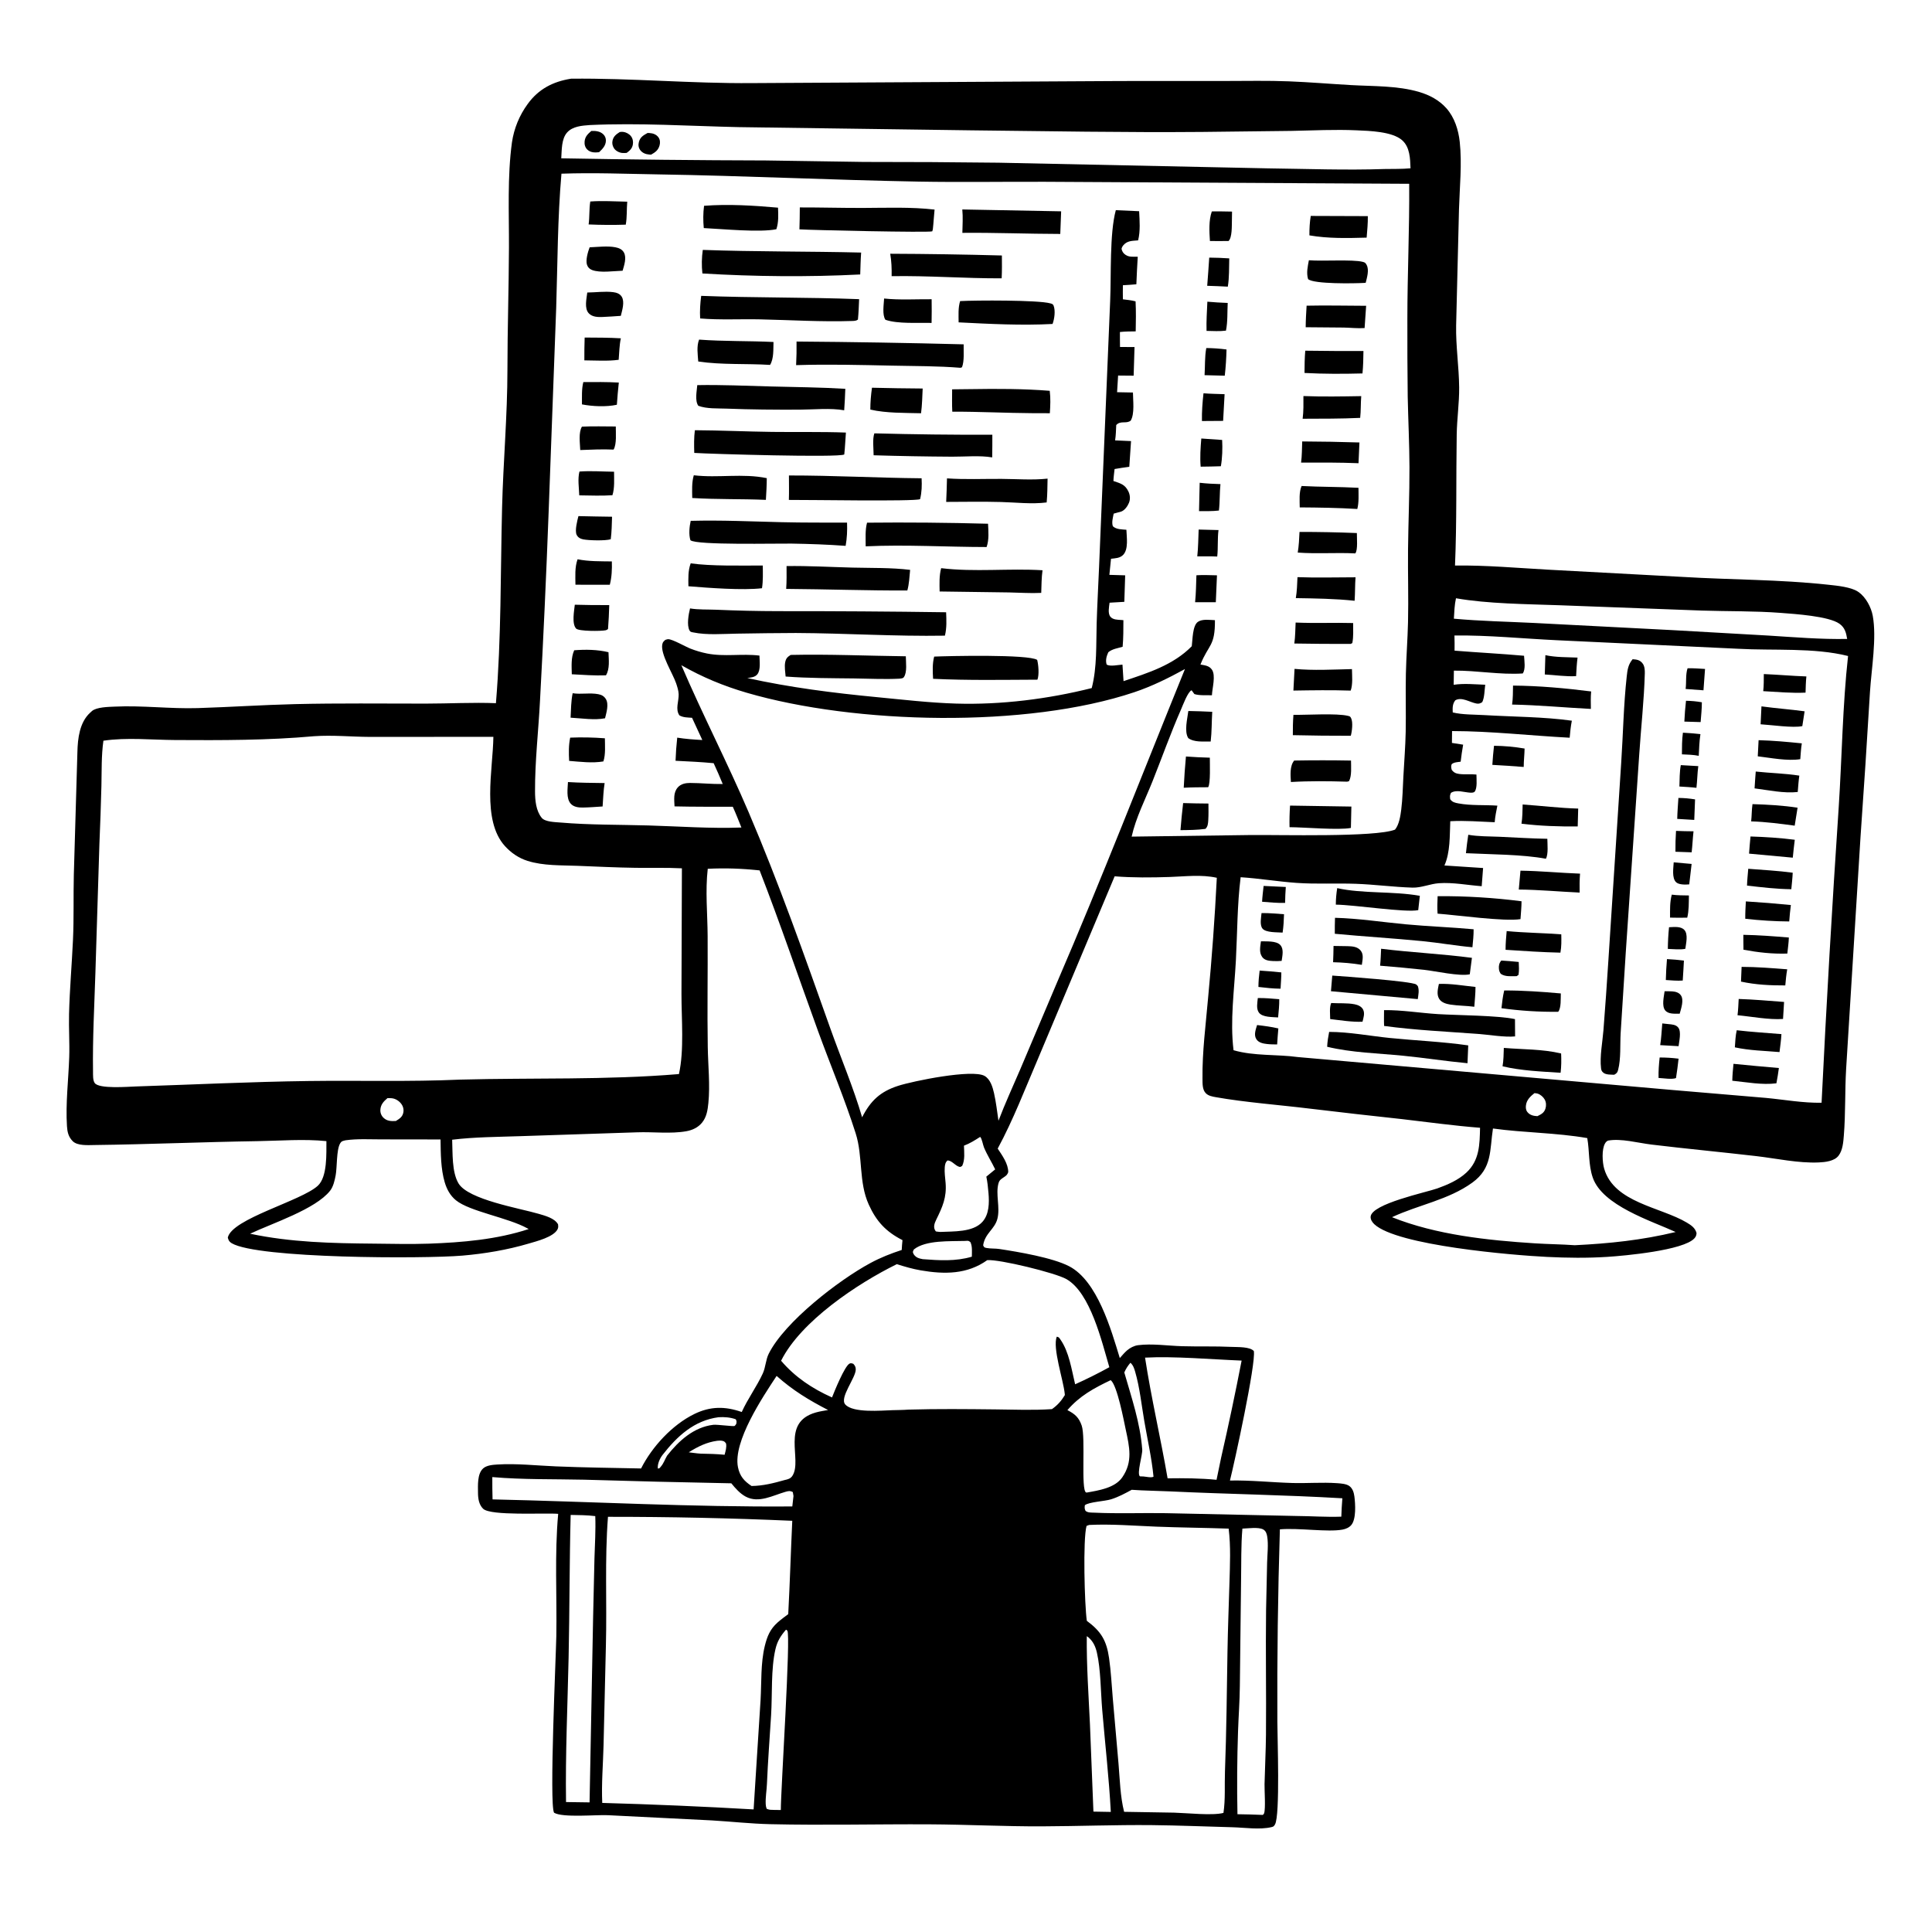 <?xml version="1.0" encoding="utf-8" ?>
<svg xmlns="http://www.w3.org/2000/svg" xmlns:xlink="http://www.w3.org/1999/xlink" width="1024" height="1024">
	<path d="M262.849 372.705C265.72 338.31 265.25 303.587 266.111 269.101C266.721 244.694 268.939 220.345 268.951 195.926C268.962 174.347 269.675 152.79 269.758 131.226C269.829 112.956 268.868 93.574 271.343 75.475Q271.544 74.101 271.828 72.742Q272.112 71.382 272.478 70.043Q272.845 68.703 273.292 67.389Q273.739 66.074 274.266 64.789Q274.792 63.504 275.396 62.254Q276 61.003 276.678 59.792Q277.357 58.58 278.109 57.413Q278.86 56.245 279.681 55.125C285.42 47.183 293.136 43.213 302.68 41.711C334.695 41.367 366.667 44.32 398.703 44.048L594.198 42.941L649.753 42.922C660.869 42.916 672.018 42.672 683.126 43.11C694.096 43.542 705.035 44.469 715.993 45.094C727.936 45.776 740.674 45.35 752.231 48.755C757.665 50.356 762.804 53.081 766.604 57.363C770.934 62.243 773.017 68.863 773.699 75.264C774.94 86.917 773.644 99.163 773.296 110.867L771.781 172.491C771.574 183.569 773.283 194.312 773.383 205.299C773.459 213.616 772.219 221.98 772.086 230.31C771.716 253.42 772.161 276.658 771.182 299.742C787.642 299.535 804.202 301.04 820.635 301.944L891.627 305.764C917.32 307.324 943.28 307.111 968.864 309.906C973.604 310.424 981.276 311.057 985.222 313.905C988.97 316.609 991.765 321.889 992.592 326.354C994.766 338.092 991.891 354.649 991.124 366.736Q988.824 405.227 986.105 443.691L978.489 566.483C977.792 578.252 978.225 590.064 977.274 601.82C976.989 605.348 976.693 609.59 974.494 612.506C972.263 615.464 967.428 615.965 963.982 616.117C953.149 616.594 941.516 614 930.754 612.75C912.264 610.605 893.721 608.868 875.243 606.635C868.155 605.778 859.228 603.275 852.279 604.537C851.476 604.975 851.158 605.258 850.686 606.075C848.867 609.221 849.281 616.104 850.251 619.439C855.503 637.498 880.199 639.723 894.027 647.991C896.391 649.404 898.489 650.801 899.21 653.572C899.112 654.733 898.888 655.436 898.09 656.323C892.324 662.739 861.114 665.578 851.963 666.165C841.251 666.851 830.628 666.715 819.909 666.188C801.747 665.294 740.49 660.179 728.409 648.856C727.341 647.854 726.348 646.396 726.467 644.86C726.996 638.004 755.998 631.977 761.796 629.895C767.201 627.955 772.907 625.489 777.169 621.542C784.215 615.017 784.248 606.605 784.459 597.745C770.664 596.668 756.946 594.771 743.204 593.168Q718.614 590.523 694.058 587.577C678.177 585.631 659.931 584.281 644.455 581.535C642.566 581.2 640.442 580.84 639.055 579.386C637.199 577.44 637.377 574.192 637.345 571.634C637.169 557.558 639.078 543.129 640.297 529.099Q643.336 497.223 644.937 465.242C636.718 463.421 628.315 464.537 619.996 464.816C610.327 465.141 600.437 465.235 590.788 464.465L550.17 561.12C543.352 577.008 537.029 593.591 528.8 608.783C531.177 612.387 534.434 616.839 534.379 621.276C533.878 622.621 533.444 623.016 532.314 623.786C531.985 624.01 531.652 624.227 531.327 624.456C530.257 625.212 529.629 625.737 529.248 627.063C527.553 632.957 530.238 639.942 528.62 646.052C527.148 651.609 522.123 653.552 521.088 660.02C521.575 661.142 521.704 661.225 522.96 661.462C525.072 661.859 527.509 661.662 529.707 661.997C539.822 663.537 557.814 666.569 566.63 671.124C581.625 678.874 588.892 704.661 593.518 719.808C594.738 718.433 595.957 716.966 597.341 715.755C598.913 714.377 601.123 713.242 603.215 712.975C610.666 712.028 618.97 713.297 626.502 713.516C635.299 713.773 644.08 713.465 652.881 713.885C656.03 714.036 662.412 713.714 664.558 716.079C665.758 722.707 654.133 775.917 651.896 784.709C662.843 784.485 673.999 785.705 684.962 786.019C692.816 786.243 700.804 785.562 708.621 786.109C710.601 786.247 713.579 786.431 715.218 787.648C716.978 788.954 717.598 791.145 717.865 793.225C718.355 797.043 718.892 805.142 716.208 808.305C715.041 809.68 713.249 810.408 711.515 810.728C703.684 812.174 688.356 809.724 678.366 810.584Q676.782 861.56 677.025 912.559C677.018 920.305 678.562 962.334 675.769 966.992C675.197 967.945 675.027 968.14 673.965 968.399C667.763 969.91 659.649 968.646 653.262 968.482C638.994 968.116 624.675 967.485 610.411 967.347C591.036 967.159 571.676 967.929 552.308 968.004C532.432 968.082 512.539 967.035 492.649 966.933C464.535 966.789 436.429 967.503 408.311 966.855C397.951 966.617 387.597 965.463 377.252 964.852L322.247 962.089C315.999 961.786 298.239 963.531 293.665 960.781C291.047 956.448 294.696 877.24 294.864 867.043C295.218 845.558 293.906 823.779 295.848 802.369C288.712 801.748 260.031 803.58 256.052 799.658C253.829 797.466 253.363 794.226 253.351 791.25C253.336 787.358 252.889 781.23 256.035 778.329C257.889 776.618 261.17 776.375 263.555 776.224C273.773 775.578 284.462 776.795 294.693 777.214C309.728 777.831 324.742 778.012 339.783 778.32C345.625 766.771 356.302 755.184 368.013 749.451C376.491 745.3 384.337 745.311 393.142 748.394C396.334 741.343 401.061 734.983 404.3 727.95C405.819 724.653 405.819 720.756 407.438 717.517C415.907 700.576 444.554 678.47 461.381 669.414C466.743 666.528 472.151 664.393 477.936 662.511C477.997 660.766 478.171 659.036 478.336 657.297C469.554 652.813 464.525 647.412 460.459 638.45C455.034 626.494 457.441 613.005 453.531 600.709C447.695 582.358 440.107 564.443 433.522 546.337C423.211 517.981 413.548 489.457 402.612 461.324C393.276 460.343 384.489 460.002 375.122 460.481C373.772 472.194 374.988 484.26 375.062 496.037C375.187 515.718 374.804 535.413 375.131 555.091C375.293 564.85 376.416 574.935 375.449 584.646C375.081 588.347 374.523 592.082 372.084 595.042C369.956 597.626 367.018 598.991 363.775 599.575C355.503 601.064 346.069 599.825 337.63 600.152L275.755 602.192C263.794 602.602 251.531 602.619 239.655 604.08C239.967 610.987 239.405 621.129 243.008 627.195C248.159 635.867 275.484 640.396 285.517 643.357C288.87 644.347 294.007 645.668 295.769 648.912C295.878 649.826 295.983 650.543 295.576 651.416C293.608 655.628 284.314 657.907 280.197 659.126C268.87 662.479 256.788 664.505 245.026 665.508C224.613 667.248 136.538 667.118 122.8 658.929C121.48 658.142 121.119 657.402 120.74 655.956C122.884 645.92 159.694 636.546 168.452 628.465C173.588 623.726 172.95 611.329 173.001 604.819C160.97 603.592 148.476 604.648 136.396 604.832C107.603 605.27 78.803 606.536 50.019 606.887C46.615 606.929 41.011 607.381 38.497 604.806C36.259 602.513 35.697 599.997 35.495 596.903C34.718 584.971 36.279 572.393 36.687 560.427C36.949 552.747 36.4 545.077 36.598 537.395C36.935 524.305 38.074 511.266 38.679 498.192C39.212 486.677 38.849 475.121 39.13 463.597L41.029 398.502C41.199 391.391 42.184 382.9 47.711 377.81C47.889 377.645 48.076 377.49 48.255 377.325C48.408 377.184 48.551 377.03 48.708 376.892C51.164 374.737 57.541 374.678 60.753 374.524C75.397 373.821 90.151 375.761 104.847 375.305C122.031 374.773 139.188 373.612 156.379 373.198C179.448 372.643 202.561 372.933 225.637 372.93C237.796 372.929 250.865 372.209 262.849 372.705ZM312.557 66.282C308.447 66.591 303.567 66.923 300.614 70.186C297.515 73.611 297.789 79.543 297.479 83.911Q351.725 84.911 405.979 85.046L457.824 85.829Q493.541 85.802 529.255 86.235L672.074 89.236C692.597 89.491 713.371 90.286 733.875 89.58C738.432 89.513 743.067 89.618 747.605 89.201C747.407 84.078 747.307 77.971 743.145 74.308C737.856 69.653 725.754 69.375 719.04 69.069C707.553 68.545 695.957 69.161 684.462 69.378L637.246 69.927C596.421 70.281 555.503 69.512 514.675 69.079L391.63 67.381C365.339 66.811 338.856 65.049 312.557 66.282ZM297.583 92.059C295.511 115.664 295.534 139.57 294.793 163.251L290.775 271.752Q288.908 321.592 286.212 371.394C285.393 387.375 283.508 403.49 283.574 419.484C283.593 424.163 284.061 429.706 287.124 433.472C288.903 435.66 294.334 435.725 297.015 435.955C312.545 437.284 328.182 437.056 343.75 437.51C360.229 437.99 376.457 439.224 392.958 438.602C391.472 434.918 390.046 431.194 388.387 427.584C378.105 427.586 367.793 427.641 357.513 427.401C357.391 423.897 356.742 420.126 359.277 417.297C360.917 415.467 363.372 414.979 365.736 414.984C371.524 414.995 377.241 415.653 383.063 415.545Q380.786 409.97 378.253 404.506C371.537 403.855 364.793 403.572 358.056 403.226Q358.262 397.079 358.943 390.966C363.316 391.663 367.823 391.995 372.245 392.222L366.8 380.445C364.5 380.268 362.117 380.348 360.089 379.148C357.817 375.842 359.843 371.676 359.705 367.914C359.636 366.041 358.949 363.903 358.345 362.121C356.615 357.012 349.897 346.537 351.053 341.42C351.324 340.219 351.77 339.944 352.641 339.139C353.156 339.02 353.658 338.776 354.187 338.782C356.506 338.808 363.338 342.778 365.997 343.804Q370.246 345.461 374.717 346.366C384.005 348.203 393.268 346.333 402.523 347.474C402.563 350.301 403.283 355.061 401.412 357.387C400.123 358.989 397.975 359.106 396.088 359.377C418.686 364.373 441.499 367.272 464.515 369.477C478.531 370.819 492.673 372.496 506.75 372.917C530.603 373.63 555.523 370.494 578.643 364.696C581.507 353.616 580.916 341.724 581.256 330.352C581.549 320.531 582.105 310.71 582.515 300.893L588.411 159.492C589.013 145.873 588.056 123.76 591.404 111.396L603.763 111.948C604.033 117.089 604.464 122.35 603.233 127.401C600.052 127.687 597.341 127.494 595.195 130.227C594.791 130.742 594.602 131.237 594.436 131.861C594.747 133.326 595.361 134.294 596.649 135.128C597.932 135.958 599.012 136.046 600.491 136.062C601.338 136.071 602.183 136.086 603.03 136.083Q602.58 143.376 602.296 150.678C599.916 150.875 597.541 151.071 595.154 151.182C595.145 153.664 595.078 156.158 595.155 158.638C597.396 158.932 599.696 159.125 601.879 159.724C602.14 165.041 602.052 170.321 601.945 175.639C599.154 175.682 596.359 175.664 593.583 175.971C593.595 178.613 593.565 181.264 593.629 183.905L601.323 183.946Q601.136 191.533 600.855 199.117L592.619 199.046L592.078 207.878L600.485 208.04C600.508 212.264 601.464 219.268 599.3 222.949C596.87 224.804 593.98 222.741 591.627 225.272C591.483 227.973 591.463 230.74 591.026 233.411L599.476 233.791L598.551 247.412C595.954 247.788 593.326 248.095 590.75 248.596C590.521 250.701 590.215 252.827 590.137 254.944C593.826 256.206 596.31 256.73 598.105 260.54C598.978 262.393 599.16 264.555 598.389 266.475C597.668 268.273 596.118 270.489 594.217 271.159C593.665 271.354 593.094 271.461 592.53 271.607C591.774 271.803 591.025 272.033 590.272 272.242C589.869 274.418 589.124 276.778 589.83 278.929C591.732 280.678 594.527 280.556 597.014 280.786C597.14 284.713 598.233 291.147 595.241 294.15C593.541 295.857 591.115 295.892 588.86 296.151L587.992 304.685L596.364 304.936L595.916 318.984L588.091 319.441C587.856 321.573 587.049 325.04 588.512 326.847C589.871 328.525 592.3 328.462 594.237 328.6C594.633 328.629 595.029 328.669 595.425 328.703C595.416 333.417 595.438 338.106 595.018 342.806C592.446 343.564 589.504 343.946 587.426 345.704C586.478 347.778 585.847 349.927 586.535 352.185C588.172 353.427 592.761 352.376 594.933 352.266L595.497 361.018C608.492 356.657 621.803 352.538 631.66 342.515C632.118 339.173 632.016 331.603 634.907 329.597C637.262 327.963 641.216 328.607 643.941 328.706C644.054 342.67 640.605 341.369 636.261 352.214C638.591 352.665 640.781 352.772 642.285 354.843C644.541 357.949 642.475 364.791 642.349 368.505C639.475 368.393 635.718 368.746 633.048 367.871L631.569 365.856C629.554 366.64 626.94 373.817 625.939 376.097C620.454 388.586 615.884 401.505 610.83 414.174C607.038 423.679 602.014 433.405 599.799 443.425L663.001 442.58C678.162 442.415 728.969 443.842 739.375 439.727C741.555 437.158 742.277 432.403 742.688 429.1C743.413 423.272 743.511 417.301 743.826 411.437C744.247 403.609 744.891 395.763 745.046 387.926C745.25 377.649 744.923 367.361 745.147 357.084C745.345 347.957 746.068 338.848 746.28 329.723C746.577 316.938 746.16 304.097 746.286 291.299C746.43 276.744 747.098 262.16 747.047 247.613C747.003 235.163 746.376 222.709 746.119 210.261Q745.874 189.614 745.935 168.966C745.938 145.095 747.092 121.29 746.904 97.418L554.217 96.351C531.74 96.269 509.296 96.66 486.815 96.251C440.776 95.415 394.76 93.162 348.704 92.425C331.772 92.154 314.498 91.451 297.583 92.059ZM771.696 317.089C770.911 320.638 770.806 324.298 770.579 327.916C784.702 329.21 798.954 329.476 813.116 330.183L886.445 333.978L937.333 336.869C951.153 337.735 965.192 338.927 979.037 338.647C978.47 335.296 977.829 332.639 974.9 330.568C969.243 326.569 951.23 325.407 943.762 324.839C929.916 323.785 915.889 324.069 902.006 323.615L826.484 320.791C809.13 320.171 788.573 320.044 771.696 317.089ZM770.888 336.819C770.923 339.492 771.036 342.188 770.948 344.86C783.209 345.848 795.545 346.474 807.779 347.565C807.925 350.245 808.701 354.742 807.069 356.95C794.99 357.728 782.707 355.327 770.591 355.448L770.479 362.95C775.919 362.12 781.709 362.728 787.198 362.924C786.816 365.687 786.835 369.779 785.606 372.166C784.461 372.859 783.824 373.13 782.459 372.868C778.935 372.193 774.734 369.221 771.337 371.172C769.807 373.115 769.866 375.245 769.985 377.606C775.148 378.857 781.415 378.699 786.729 379.019C801.895 379.931 818.204 379.898 833.112 381.984C832.512 384.983 832.227 387.963 831.956 391.006C811.29 389.922 790.289 387.507 769.619 387.479L769.557 393.766L775.498 394.687C775.003 397.692 774.493 400.688 774.179 403.719C772.611 403.941 770.649 403.968 769.415 405.036C769.007 406.215 769.142 406.811 769.436 408.008C770.496 409.461 771.62 409.975 773.354 410.206C776.384 410.611 779.488 410.193 782.542 410.522C782.544 412.841 783.106 417.802 781.565 419.628C781.123 420.152 780.031 420.162 779.385 420.137C776.155 420.013 771.926 418.339 769.032 420.236C768.372 421.66 768.486 422.07 768.627 423.591C769.748 425.195 771.15 425.476 773.022 425.825C779.724 427.075 786.843 426.529 793.635 427.006C793.058 429.927 792.433 432.824 792.219 435.8C784.441 435.498 776.445 434.815 768.676 435.266C768.334 442.902 768.735 451.606 765.581 458.721L786.07 460.071Q785.662 464.887 785.332 469.709C777.915 469.151 770.074 467.596 762.657 468.121C757.996 468.451 753.276 470.603 748.621 470.459C738.641 470.15 728.681 468.795 718.674 468.434C708.158 468.055 697.7 468.687 687.178 467.948C677.277 467.253 667.465 465.574 657.566 464.948C655.745 479.447 655.817 494.468 655.046 509.064C654.221 524.687 651.874 541.067 653.803 556.64C664.784 559.81 676.603 558.728 687.877 560.263L886.607 577.73L936.036 581.918C945.805 582.839 955.649 584.662 965.472 584.473Q969.309 505.966 974.575 427.541C976.269 401.384 976.622 373.534 979.511 347.694C961.446 343.152 939.896 344.918 921.243 343.859L825.254 339.336C807.181 338.487 788.987 336.619 770.888 336.819ZM361.14 352.576C372.399 378.83 385.564 404.211 396.788 430.479C412.807 467.969 426.449 506.701 440.102 545.112C445.512 560.33 452.513 576.925 456.937 592.19C461.419 583.418 466.542 578.574 476.013 575.52C484.023 572.937 515.281 566.582 521.818 570.248C524.882 571.967 526.123 576.165 526.85 579.37C527.936 584.157 528.487 589.162 529.212 594.019C532.717 584.818 536.859 575.824 540.745 566.778L560.054 521.183C583.806 466.087 605.47 410.189 628.049 354.612C619.373 359.366 610.615 363.729 601.206 366.886C544.037 386.066 453.305 383.944 395.797 367.176C383.563 363.608 372.231 358.917 361.14 352.576ZM166.481 390.207C141.981 392.411 117.383 392.374 92.802 392.231C80.278 392.158 67.242 390.758 54.808 392.592C53.69 400.533 53.935 408.435 53.755 416.423C53.521 426.764 53.093 437.111 52.683 447.446L50.563 515.711C50.008 533.101 49.044 550.583 49.303 567.979C49.329 569.722 49.15 572.613 50.236 574.07C52.601 577.242 67.809 575.984 71.987 575.848C102.522 574.853 133.064 573.355 163.618 572.958C190.323 572.611 217.11 573.419 243.785 572.221C282.509 571.188 321.158 572.511 359.85 569.276C362.685 556.713 361.182 539.966 361.192 526.899L361.424 460.228C353.274 459.802 345.077 460.073 336.916 459.962C326.632 459.822 316.331 459.305 306.053 458.904C297.344 458.565 288.076 458.931 279.68 456.308C274.971 454.837 270.897 452.061 267.603 448.42C255.187 434.699 261.281 407.868 261.501 390.535L195.978 390.575C186.213 390.517 176.211 389.521 166.481 390.207ZM813.284 579.392C811.13 581.102 809.151 582.937 808.785 585.829C808.626 587.089 808.714 588.328 809.526 589.372C810.852 591.074 812.803 591.482 814.837 591.59C816.838 590.609 818.4 589.873 819.117 587.598C819.615 586.016 819.531 584.233 818.721 582.77C817.966 581.408 816.478 580.114 814.985 579.639C814.417 579.459 813.867 579.44 813.284 579.392ZM205.348 582.047C203.305 583.801 201.725 585.471 201.602 588.306Q201.589 588.591 201.606 588.875Q201.623 589.16 201.67 589.441Q201.717 589.723 201.794 589.997Q201.871 590.272 201.976 590.537Q202.081 590.802 202.214 591.054Q202.347 591.307 202.506 591.543Q202.664 591.78 202.847 591.999Q203.03 592.218 203.235 592.416C205.115 594.242 207.321 594.283 209.792 594.155C211.576 593.071 213.137 592.155 213.7 589.985C214.159 588.219 213.729 586.435 212.638 585.005C211.441 583.437 209.528 582.245 207.544 582.082C206.805 582.021 206.087 582.004 205.348 582.047ZM791.297 598.132C789.531 609.516 791.024 619.1 780.378 626.801C767.616 636.032 751.788 638.57 737.793 645.136C761.185 654.508 788.598 657.401 813.55 658.996C820.59 659.446 827.645 659.489 834.682 659.993C852.99 659.106 870.29 657.3 888.134 652.991C875.039 646.999 849.356 638.995 844.205 624.172C841.871 617.455 842.513 610.132 841.285 603.212C824.794 600.348 807.861 600.415 791.297 598.132ZM519.512 602.568C516.709 604.37 514.055 606.057 510.916 607.232C511.024 610.805 511.536 614.624 509.979 617.944C509.319 618.315 509.126 618.663 508.343 618.411C506.109 617.695 504.62 615.191 502.243 615.047C501.075 616.003 500.856 617.235 500.738 618.721C500.522 621.44 500.975 624.269 501.188 626.979C501.795 634.683 499.567 639.645 496.266 646.359C495.224 648.479 494.413 650.711 496.027 652.685C496.806 652.789 497.591 652.934 498.377 652.953C505.31 652.602 515.639 653.21 520.678 647.634C524.309 643.617 524.356 637.517 523.926 632.414C523.679 629.476 523.388 626.528 522.777 623.641L527.466 619.794C525.599 615.854 523.186 612.171 521.525 608.145C520.961 606.775 520.451 603.462 519.512 602.568ZM183.159 604.374C181.693 604.768 181.086 604.689 180.272 606.055C178.266 609.423 178.712 618.773 177.895 623.021C177.379 625.699 176.663 628.941 174.959 631.11C167.228 640.949 144.021 648.45 132.563 653.899C154.221 658.486 175.882 658.953 197.935 659.148C207.733 659.235 217.583 659.507 227.375 659.163C245.117 658.51 263.231 657.003 280.208 651.426L279.597 651.083C269.25 645.326 249.001 642.146 241.656 636.174C238.616 633.702 236.805 630.342 235.71 626.629C233.594 619.447 233.61 611.384 233.496 603.937L202.277 603.894C196.003 603.893 189.368 603.496 183.159 604.374ZM511.41 657.72C503.739 657.976 490.65 657.166 484.391 662.224C484.106 662.848 483.699 663.285 483.915 663.987C484.251 665.084 485.283 666.112 486.312 666.594C487.172 666.996 488.148 667.209 489.077 667.385C497.83 668.05 506.562 668.617 515.098 666.069C515.097 663.559 515.456 660.632 514.332 658.341C513.248 657.416 512.798 657.677 511.41 657.72ZM523.26 667.905C512.625 675.493 500.54 675.478 487.996 673.314C483.663 672.566 479.521 671.355 475.338 670.028C454.438 680.305 424.456 700.277 413.994 721.224C421.44 729.942 430.532 735.987 440.984 740.669C442.246 737.471 447.741 723.862 450.324 722.71C451.092 722.367 451.461 722.629 452.234 722.814C453.137 723.729 453.59 724.584 453.571 725.893C453.506 730.389 444.866 740.748 447.982 744.358C452.014 749.029 467.236 747.59 472.918 747.427C475.779 747.346 478.675 747.345 481.528 747.126C496.846 746.683 512.245 746.844 527.571 747.009C537.569 747.116 547.572 747.539 557.562 746.863C560.575 744.737 562.48 742.55 564.395 739.419L564.328 738.687C563.631 731.528 557.738 714.336 560.121 708.471C561.281 708.681 561.384 709.049 562.04 709.979C566.655 716.525 567.989 726.047 569.842 733.7Q579.094 729.55 587.972 724.651C583.999 711.167 577.981 685.251 565.252 677.971C559.38 674.613 529.586 667.357 523.26 667.905ZM606.901 719.571C610.185 741.024 615.172 762.154 618.851 783.541C627.334 783.427 636.348 783.487 644.795 784.327L647.216 772.621Q653.086 746.972 658.088 721.139C642.325 720.518 622.304 718.742 606.901 719.571ZM599.152 722.292C597.741 723.947 596.783 725.437 595.9 727.425C599.804 741.029 604.315 754.057 605.412 768.301C605.626 771.085 602.423 781.032 604.169 782.491L606.114 782.566C607.457 782.688 610.312 783.345 611.387 782.673C610.426 772.816 608.186 763.003 606.506 753.241C605.025 744.634 604.08 735.358 601.643 726.991C601.125 725.215 600.577 723.555 599.152 722.292ZM411.621 729.266C404.148 740.602 388.467 764.057 391.131 777.616C392.065 782.366 394.415 785.018 398.34 787.606C404.55 787.523 409.96 786.117 415.889 784.45C417.617 784.055 419.015 783.757 420.038 782.139C425.41 773.638 413.55 753.951 432.42 748.636C434.533 748.04 436.74 747.705 438.904 747.341C428.69 742.068 420.233 736.931 411.621 729.266ZM588.64 731.535C579.694 735.818 572.277 739.824 565.747 747.395C569.719 749.421 571.844 751.281 573.328 755.596C575.501 761.911 572.789 789.769 575.637 791.029C575.779 791.091 575.947 791.054 576.101 791.067C582.324 789.972 590.932 788.657 594.81 783.042C600.521 774.772 598.638 766.93 596.684 757.799C595.568 752.578 592.217 734.754 588.863 731.658C588.8 731.601 588.714 731.576 588.64 731.535ZM380.831 751.158C367.918 752.874 358.941 761.18 351.19 771.107C349.728 772.979 348.386 775.956 348.667 778.349C349.655 778.294 349.567 778.143 350.21 777.403C351.775 775.602 352.389 773.54 353.57 771.534C359.726 763.679 367.738 756.393 378.069 755.176C380.059 754.942 388.753 756.143 389.322 755.795C389.728 755.546 389.929 755.061 390.233 754.694C390.439 753.454 390.526 753.344 389.961 752.241C387.043 751.202 383.912 750.969 380.831 751.158ZM380.122 763.642C374.461 764.428 369.852 766.727 365.06 769.754C367.146 769.994 369.282 770.354 371.375 770.464C375.626 770.527 379.821 770.649 384.054 771.055C384.561 769.032 385.217 767.153 384.813 765.061C384.051 764.065 383.84 763.831 382.511 763.611C381.777 763.489 380.87 763.604 380.122 763.642ZM260.934 782.88C260.955 786.82 260.91 790.775 261.065 794.711C313.999 795.886 366.985 798.853 419.94 798.444L420.565 792.909L420.209 790.842C418.773 790.047 417.843 790.259 416.287 790.706C409.581 792.635 402.142 796.891 395.291 793.267C392.254 791.66 389.752 788.828 387.618 786.184Q348.541 785.443 309.475 784.266C293.342 783.9 277.016 784.293 260.934 782.88ZM599.828 789.621C596.256 791.569 592.769 793.454 588.87 794.665C585.435 795.732 577.116 796.051 574.993 797.794C574.833 799.058 574.786 799.647 575.358 800.8C576.657 801.843 578.436 801.669 580.029 801.744C592.595 802.341 605.286 801.813 617.872 802.013L687.191 803.501C695.09 803.555 703.044 804.155 710.929 803.862C711.052 800.607 711.19 797.367 711.48 794.122C681 792.33 650.528 791.91 620.042 790.463C613.317 790.143 606.538 790.11 599.828 789.621ZM302.463 802.94C301.8 828.05 301.915 853.166 301.379 878.272C300.833 903.878 299.636 929.514 300.008 955.127L312.484 955.299L314.367 856.925L315.078 825.909C315.302 818.487 315.79 810.987 315.504 803.567C311.158 803.045 306.832 803.004 302.463 802.94ZM322.24 803.944C320.477 826.682 321.722 849.259 321.142 871.989L319.896 924.998C319.641 935.182 318.742 945.394 319.205 955.582Q359.344 956.713 399.433 959.025L400.401 943.625L403.122 900.998C403.653 891.637 403.126 881.481 405.364 872.381C406.613 867.305 408.157 863.475 412.166 859.924C413.941 858.352 415.882 856.944 417.78 855.525C418.659 839.033 419.138 822.541 419.918 806.049Q371.102 803.916 322.24 803.944ZM577.289 808.253L575.899 808.758C573.918 815.678 574.825 850.609 576.037 859.068C583.641 864.697 586.488 869.504 587.833 878.838C588.842 885.842 589.191 893.053 589.797 900.106L592.84 934.831C593.544 943.186 593.746 952.151 595.796 960.299L622.287 960.741C628.883 960.914 642.743 962.413 648.453 960.875C649.541 953.768 648.985 946.128 649.256 938.915C650.053 917.678 650.242 896.507 650.592 875.264C650.791 863.14 651.287 851.01 651.638 838.889C651.914 829.365 652.385 819.687 651.213 810.201C638.433 809.752 625.637 809.661 612.861 809.155C601.078 808.688 589.074 807.676 577.289 808.253ZM658.492 810.197C657.721 819.25 657.958 828.487 657.791 837.574L657.142 893.669C657.077 901.691 656.444 909.697 656.182 917.713Q655.434 939.64 655.878 961.574C660.369 961.677 664.875 961.707 669.36 961.944C669.578 961.647 669.896 961.402 670.013 961.053C670.861 958.501 670.158 948.848 670.232 945.61C670.433 936.878 670.911 928.16 670.993 919.423C671.197 897.421 670.759 875.419 671.046 853.404L671.597 828.178C671.71 823.807 672.355 818.648 671.64 814.34C671.394 812.858 670.918 811.392 669.505 810.63C666.965 809.259 661.376 810.111 658.492 810.197ZM416.577 863.779C413.785 867.033 411.991 869.829 411.009 874.07C408.537 884.754 409.389 898.004 408.697 909.12C407.942 921.257 407.013 933.383 406.492 945.533C406.338 949.134 405.663 952.68 405.85 956.298C405.896 957.191 406.047 957.856 406.349 958.686C406.984 958.947 407.438 959.121 408.124 959.22C410.025 959.272 411.955 959.4 413.854 959.329C413.808 949.099 419.226 866.495 417.304 864.322C417.183 864.184 417.079 864.027 416.932 863.917C416.83 863.841 416.695 863.825 416.577 863.779ZM576.014 867.219C575.869 882.768 576.969 898.411 577.697 913.939L579.538 960.188L588.75 960.353C587.789 942.295 585.719 924.277 584.195 906.257C583.399 896.847 583.45 884.905 581.374 875.903C580.657 872.797 579.475 870.128 577.062 867.983C576.564 867.54 576.636 867.624 576.014 867.219Z"/>
	<path d="M317.514 80.678C315.303 80.921 313.009 80.934 311.285 79.28C310.107 78.149 309.695 76.562 309.851 74.977C310.109 72.37 311.529 71.04 313.423 69.401C315.696 69.331 317.995 69.515 319.737 71.164C320.652 72.03 321.134 73.187 321.137 74.444C321.143 77.144 319.351 78.955 317.514 80.678Z"/>
	<path d="M332.148 81.038C331.361 81.078 330.511 81.154 329.728 81.069C328.086 80.891 326.2 79.903 325.331 78.427C324.61 77.203 324.347 75.922 324.655 74.528C325.165 72.222 326.598 71.199 328.489 69.973C329.081 69.913 329.648 69.831 330.249 69.895C331.761 70.055 333.443 70.941 334.39 72.137C335.387 73.398 335.697 75.012 335.428 76.579C335.061 78.716 333.83 79.818 332.148 81.038Z"/>
	<path d="M345.105 81.961C344.766 81.943 344.426 81.93 344.087 81.906C342.262 81.779 340.419 81.06 339.313 79.527C338.38 78.234 338.223 76.748 338.633 75.237C339.345 72.612 341.009 71.724 343.242 70.47C343.574 70.484 343.906 70.493 344.238 70.512C346.101 70.622 347.889 71.249 349.018 72.825C349.906 74.064 349.974 75.655 349.58 77.08C348.88 79.611 347.303 80.734 345.105 81.961Z"/>
	<path d="M311.984 118.959C312.546 114.92 312.206 110.828 312.863 106.801C319.279 106.305 326.006 106.792 332.451 106.894C332.086 110.958 332.41 115.041 331.661 119.074Q321.82 119.389 311.984 118.959Z"/>
	<path d="M373.017 120.886C372.643 116.93 372.649 113.021 373.165 109.08C386.001 108.076 399.542 108.926 412.365 110.069C412.519 113.982 412.727 117.7 411.498 121.489C402.88 123.313 382.836 121.362 373.017 120.886Z"/>
	<path d="M423.716 121.554C423.877 117.689 423.871 113.812 423.914 109.944C435.081 109.92 446.247 110.25 457.411 110.211C469.983 110.167 482.837 109.645 495.344 111.083C494.97 114.558 494.821 118.054 494.423 121.536L494.125 122.607C492.49 123.359 429.966 121.983 423.716 121.554Z"/>
	<path d="M510.077 123.418C510.15 119.326 510.443 115.09 510.04 111.018L562.427 112.008L561.964 123.996C544.671 123.964 527.366 123.25 510.077 123.418Z"/>
	<path d="M641.284 127.737C640.963 122.773 640.601 116.81 642.294 112.06C645.854 111.969 649.443 112.103 653.005 112.144Q652.997 114.633 652.935 117.122C652.862 119.731 653.089 125.905 651.163 127.728C647.883 127.832 644.568 127.736 641.284 127.737Z"/>
	<path d="M694.016 124.751C693.988 121.233 694.159 117.921 694.727 114.448L724.976 114.554C725.04 118.359 724.656 122.158 724.349 125.947C714.228 126.219 704.024 126.487 694.016 124.751Z"/>
	<path d="M329.994 143.489C325.326 143.629 318.077 144.754 313.8 143.108C312.498 142.607 311.618 141.737 311.143 140.406C310.276 137.972 311.627 133.394 312.518 131.077C316.814 130.923 321.929 130.242 326.142 131.057C327.977 131.412 329.736 132.113 330.692 133.844C332.217 136.607 330.814 140.692 329.994 143.489Z"/>
	<path d="M372.285 144.942Q371.941 141.826 371.993 138.692Q372.045 135.558 372.492 132.455C400.427 133.463 428.469 133.181 456.423 133.862C456.126 137.717 456.073 141.609 455.933 145.473C428.296 146.883 399.911 146.61 372.285 144.942Z"/>
	<path d="M472.583 146.376C472.665 142.408 472.508 138.407 471.84 134.493Q501.436 134.606 531.022 135.415C531.053 139.454 531.108 143.487 530.899 147.523C511.486 147.598 491.999 146.046 472.583 146.376Z"/>
	<path d="M639.844 151.481C640.265 146.511 640.561 141.521 640.916 136.546C644.47 136.572 647.985 136.705 651.531 136.95C651.386 141.873 651.576 147.075 650.766 151.932Q645.308 151.635 639.844 151.481Z"/>
	<path d="M723.849 149.871C723.595 149.897 723.341 149.934 723.086 149.949C718.063 150.251 696.207 150.64 693.305 147.922C692.321 144.605 693.118 141.255 693.734 137.938C701.039 138.552 716.873 137.387 722.339 138.802C723.469 139.095 723.748 139.345 724.318 140.371C725.804 143.046 724.524 147.132 723.849 149.871Z"/>
	<path d="M329.043 167.409C325.823 167.627 322.595 167.88 319.37 168.004C316.852 168.102 313.958 168.037 312.094 166.092C309.577 163.467 310.905 158.24 311.267 155.038C315.748 155.003 320.528 154.291 324.961 154.841C326.766 155.065 328.555 155.651 329.548 157.302C331.206 160.06 329.758 164.468 329.043 167.409Z"/>
	<path d="M371.092 168.786C370.856 164.746 371.13 160.817 371.642 156.81C399.519 157.886 427.458 157.494 455.35 158.568C455.211 162.186 455.067 165.786 454.721 169.391C453.818 170.068 452.789 170.088 451.691 170.125C435.549 170.665 419.069 169.613 402.909 169.266C392.359 169.04 381.589 169.664 371.092 168.786Z"/>
	<path d="M493.759 171.159C486.596 170.951 475.891 171.782 469.297 169.489C467.494 166.885 468.446 161.347 468.595 158.223C476.823 159.097 485.495 158.531 493.785 158.604Q493.884 164.882 493.759 171.159Z"/>
	<path d="M508.088 170.859C508.08 167.169 507.765 163.128 508.889 159.584C516.883 159.136 550.385 158.983 556.673 160.784C557.515 161.025 558.086 161.138 558.416 161.971C559.486 164.666 558.872 169.066 557.877 171.707C541.538 172.586 524.436 171.688 508.088 170.859Z"/>
	<path d="M639.498 175.377C639.342 170.226 639.703 165.047 639.93 159.901C643.525 160.234 647.104 160.43 650.712 160.569C650.452 165.454 650.758 170.432 649.785 175.245C646.426 175.684 642.886 175.432 639.498 175.377Z"/>
	<path d="M692.041 173.442C692.061 169.626 692.3 165.829 692.53 162.02C703.021 161.787 713.586 162.049 724.083 162.075L723.266 173.873C719.699 174.135 715.878 173.692 712.29 173.612Q702.166 173.473 692.041 173.442Z"/>
	<path d="M309.72 191Q309.681 184.95 309.879 178.904C316.277 178.94 322.671 178.927 329.06 179.31C328.268 182.957 328.22 186.968 327.914 190.697C322.029 191.508 315.662 191.024 309.72 191Z"/>
	<path d="M370.087 191.598C369.816 187.85 369.142 183.561 370.53 180.001C383.692 180.983 396.806 180.626 409.97 181.261C409.823 185.12 410.213 190.033 408.148 193.41C395.509 192.606 382.661 193.478 370.087 191.598Z"/>
	<path d="M421.957 193.529C422.162 189.349 422.255 185.209 422.185 181.024Q466.479 181.351 510.759 182.506C510.663 186.139 511.194 191.325 509.872 194.667L509.048 194.941C497.15 193.969 485.064 194.049 473.132 193.799C456.039 193.442 439.05 192.992 421.957 193.529Z"/>
	<path d="M638.447 198.848C638.752 194.063 638.481 189.2 639.354 184.469C642.994 184.507 646.477 184.754 650.085 185.234C649.96 189.892 649.69 194.497 649.149 199.126L638.447 198.848Z"/>
	<path d="M691.42 197.673C691.439 193.724 691.478 189.813 691.816 185.877Q707.235 186.098 722.656 186.037C722.596 190.016 722.542 193.968 722.143 197.931C711.867 198.197 701.685 198.229 691.42 197.673Z"/>
	<path d="M308.45 214.334C308.493 210.476 308.209 206.254 309.177 202.511C315.458 202.466 321.709 202.423 327.984 202.762C327.524 206.672 327.251 210.599 326.953 214.524C321.34 215.753 314.077 215.422 308.45 214.334Z"/>
	<path d="M447.439 217.459C440.112 216.161 431.312 217.093 423.851 217.125C410.884 217.182 397.989 217.091 385.031 216.58C380.249 216.392 374.616 216.757 370.118 215.077C368.199 212.333 369.319 207.342 369.57 204.126C382.542 203.886 395.476 204.495 408.44 204.832C421.669 205.175 434.815 205.281 448.033 206.079Q447.839 211.774 447.439 217.459Z"/>
	<path d="M461.296 217.101C461.284 213.179 461.625 209.385 462.165 205.503Q475.599 205.837 489.037 205.924C488.83 210.287 488.742 214.697 488.175 219.029C479.335 218.801 469.945 219.031 461.296 217.101Z"/>
	<path d="M504.649 206.354L514.625 206.247C528.422 206.021 542.629 206.036 556.383 207.135C556.884 211.169 556.702 214.976 556.436 219.018L547.375 218.996C533.164 218.905 518.961 218.156 504.735 218.197C504.518 214.274 504.655 210.286 504.649 206.354Z"/>
	<path d="M637.055 223.152C636.963 218.232 637.322 213.332 637.879 208.448C641.579 208.763 645.346 208.783 649.059 208.926Q648.723 216.004 648.283 223.076L637.055 223.152Z"/>
	<path d="M690.427 221.946C690.945 217.944 690.861 213.945 690.839 209.919C701.047 210.307 711.273 210.135 721.484 209.955C721.164 213.793 721.345 217.649 720.925 221.481C710.773 221.972 700.59 221.898 690.427 221.946Z"/>
	<path d="M307.54 238.531C307.422 235.018 306.533 229.198 308.446 226.124C314.387 225.837 320.427 226.041 326.379 226.043C326.353 229.445 326.941 235.308 325.219 238.291C319.308 238.044 313.447 238.29 307.54 238.531Z"/>
	<path d="M367.973 240.054C367.857 236.068 367.783 231.984 368.295 228.024C381.951 228.096 395.658 228.746 409.326 228.918C422.33 229.083 435.355 228.78 448.352 229.269C448.016 233.143 447.924 237.01 447.478 240.882C444.602 242.623 376.614 240.618 367.973 240.054Z"/>
	<path d="M463.041 241.306C463.039 238.038 462.343 232.654 463.43 229.684Q494.69 230.521 525.96 230.422Q525.986 236.427 525.884 242.432C519.389 241.293 511.274 242.099 504.62 242.049Q483.826 241.935 463.041 241.306Z"/>
	<path d="M636.375 247.344C635.948 242.335 636.311 237.413 636.714 232.414L647.763 233.19C648 237.663 647.871 242.708 647.084 247.116Q641.731 247.295 636.375 247.344Z"/>
	<path d="M689.601 245.196C690.09 241.531 690.045 237.671 690.204 233.971Q705.372 234.041 720.532 234.52L720.041 245.516C709.885 245.106 699.763 245.141 689.601 245.196Z"/>
	<path d="M307.019 262.547C306.874 258.553 306.12 253.806 307.119 249.931C313.094 249.471 319.454 249.962 325.464 250.027C325.452 254.047 325.829 258.626 324.602 262.479C318.802 262.884 312.836 262.602 307.019 262.547Z"/>
	<path d="M366.902 263.948C366.849 259.996 366.592 255.722 367.728 251.908C380.597 253.444 393.633 250.774 406.407 253.432C406.395 257.278 406.165 261.101 405.935 264.939C392.925 264.38 379.906 264.759 366.902 263.948Z"/>
	<path d="M418.117 264.967C418.263 260.66 418.155 256.322 418.151 252.011C441.572 251.983 465.034 253.291 488.468 253.501C488.662 257.328 488.58 260.829 487.666 264.565C484.89 265.88 426.579 264.865 418.117 264.967Z"/>
	<path d="M501.497 266.017Q501.789 259.787 501.922 253.552C511.521 254.212 521.291 253.765 530.913 253.822C538.929 253.87 547.275 254.551 555.237 253.678C555.146 257.882 555.148 262.113 554.756 266.302C546.83 267.309 538.54 266.286 530.568 266.07C520.894 265.809 511.175 265.991 501.497 266.017Z"/>
	<path d="M635.51 270.91C635.546 265.904 635.812 260.894 635.859 255.882C639.534 256.309 643.174 256.479 646.87 256.591C646.381 261.244 646.607 265.924 646.048 270.595C642.588 271.018 638.996 270.883 635.51 270.91Z"/>
	<path d="M688.888 268.929C688.864 265.339 688.429 260.924 689.877 257.591C699.91 258.118 709.976 257.999 720.018 258.549C720.027 262.214 720.322 266.213 719.398 269.77C709.218 269.144 699.082 269.004 688.888 268.929Z"/>
	<path d="M323.711 285.81C320.874 286.7 312.107 286.454 309.145 285.881C307.625 285.588 306.32 284.888 305.622 283.442C304.568 281.258 305.995 275.811 306.583 273.551C312.518 273.733 318.464 273.755 324.401 273.878C324.273 277.858 324.228 281.858 323.711 285.81Z"/>
	<path d="M448.198 289.314C438.693 288.606 429.034 288.278 419.504 288.117C411.874 287.989 369.235 289.045 365.946 286.338C364.973 283.327 365.407 279.107 366.087 276.057C382.214 275.636 398.25 276.373 414.36 276.773C425.881 277.059 437.429 276.963 448.954 277.01C449.106 281.182 448.946 285.205 448.198 289.314Z"/>
	<path d="M458.832 289.568C458.85 285.533 458.482 280.926 459.553 277.032Q491.622 276.71 523.68 277.592C523.879 281.703 524.302 285.983 522.922 289.937C501.655 289.922 480.042 288.572 458.832 289.568Z"/>
	<path d="M634.58 294.892C635.093 290.197 635.117 285.396 635.311 280.676Q640.572 280.759 645.83 280.945C645.229 285.542 645.673 290.323 645.16 294.976C641.645 294.821 638.1 294.899 634.58 294.892Z"/>
	<path d="M687.83 292.875C688.426 289.232 688.597 285.611 688.77 281.928Q703.975 281.913 719.167 282.529C719.135 285.061 719.763 291.511 718.338 293.312C708.165 292.794 698.072 293.639 687.83 292.875Z"/>
	<path d="M305 309.914C304.963 305.415 304.583 300.726 306.124 296.431C312.073 297.615 318.248 297.482 324.29 297.567C324.426 301.673 324.253 305.952 323.208 309.936L305 309.914Z"/>
	<path d="M364.87 310.725C364.824 306.573 364.614 302.542 366.08 298.581C376.637 300.124 393.267 299.74 404.292 299.731C404.322 303.738 404.5 307.805 403.87 311.774C393.664 312.985 375.557 311.593 364.87 310.725Z"/>
	<path d="M416.689 312.126C416.99 308.106 416.901 304.056 416.893 300.027C428.506 299.859 440.273 300.548 451.89 300.842C461.931 301.095 472.421 300.813 482.385 302.044C482.034 305.646 481.873 309.489 480.904 312.975C459.494 313.048 438.101 312.281 416.689 312.126Z"/>
	<path d="M498.021 313.499C497.955 309.364 497.747 305.167 498.835 301.142C516.575 303.294 534.747 301.153 552.558 302.248C551.997 306.179 552.033 310.272 551.876 314.241C546.191 314.534 540.44 314.094 534.75 313.998L498.021 313.499Z"/>
	<path d="M633.43 319.188C633.919 314.459 633.95 309.653 634.123 304.902C637.733 304.667 641.405 304.863 645.023 304.932L644.407 319.192L633.43 319.188Z"/>
	<path d="M686.807 317.014C687.433 313.335 687.528 309.624 687.693 305.902C697.89 306.299 708.243 305.976 718.456 305.977C718.142 310.109 718.271 314.275 717.972 318.417C707.573 317.318 697.247 317.18 686.807 317.014Z"/>
	<path d="M322.265 333.384C321.871 333.745 321.48 333.962 320.939 334.073C318.542 334.564 306.732 334.638 305.357 333.158C302.965 330.582 304.337 323.67 304.656 320.513Q313.784 320.786 322.915 320.71Q322.75 327.055 322.265 333.384Z"/>
	<path d="M500.821 336.914C474.414 337.36 448.179 335.62 421.823 335.498Q406.23 335.561 390.639 335.842C383.29 335.956 374.606 336.699 367.416 335.192C366.591 335.019 365.92 334.997 365.494 334.232C363.891 331.348 364.963 325.571 365.73 322.476C370.171 323.207 374.926 322.986 379.427 323.167Q396.059 323.896 412.706 323.924Q457.086 323.88 501.462 324.512C501.63 328.682 501.842 332.832 500.821 336.914Z"/>
	<path d="M686.014 341.079C686.53 337.43 686.541 333.646 686.711 329.963C696.842 330.423 707.042 329.936 717.192 330.222C717.169 333.671 717.444 337.468 716.756 340.84L715.9 341.279Q700.956 341.345 686.014 341.079Z"/>
	<path d="M303.066 357.375C302.987 353.119 302.568 348.639 304.34 344.658C310.368 344.184 316.608 344.261 322.505 345.682C322.633 349.576 323.296 354.521 321.167 357.938C315.138 358.161 309.086 357.687 303.066 357.375Z"/>
	<path d="M416.394 358.572C416.209 356.216 415.71 353.328 416.165 351.011C416.566 348.964 417.393 348.176 419.076 347.121C439.457 346.67 459.737 347.601 480.101 347.846C480.123 350.937 480.904 356.266 479.091 358.858C478.534 359.654 477.77 359.531 476.876 359.706C468.867 360.127 460.67 359.682 452.643 359.585C440.569 359.439 428.438 359.486 416.394 358.572Z"/>
	<path d="M818.771 357.482L819.081 347.252C824.549 348.433 830.551 348.299 836.132 348.537C835.708 351.804 835.547 355.078 835.366 358.366C830.02 358.687 824.146 357.768 818.771 357.482Z"/>
	<path d="M494.555 359.777C494.325 355.948 494.138 351.734 495.134 348.008C502.393 347.686 545.162 346.706 549.726 349.76C550.416 352.431 550.85 357.657 549.86 360.241C531.557 360.313 512.821 360.673 494.555 359.777Z"/>
	<path d="M855.556 569.64C853.873 569.56 851.285 569.696 849.892 568.618C849.016 567.941 848.711 567.272 848.585 566.215C847.838 559.977 849.355 552.394 849.86 546.048Q851.3 527.537 852.479 509.008L859.254 404.548C860.28 389.261 860.524 373.703 862.203 358.496C862.598 354.922 862.955 352.24 865.33 349.393C865.912 349.44 866.494 349.488 867.071 349.575C868.68 349.818 869.843 350.493 870.764 351.841C871.713 353.23 871.827 355.293 871.783 356.909C871.389 371.22 869.753 385.743 868.816 400.053L861.711 504.516L858.982 547.5C858.616 553.698 859.191 561.108 857.637 567.06C857.244 568.564 856.876 568.887 855.556 569.64Z"/>
	<path d="M893.412 365.171C893.889 361.674 893.324 357.497 894.441 354.21C897.503 354.096 900.644 354.395 903.706 354.556L902.876 365.876L893.412 365.171Z"/>
	<path d="M685.531 366.016L686.133 354.519C696.111 355.467 706.559 354.862 716.564 354.634C716.616 358.206 717.092 362.65 715.895 366.034C705.754 365.699 695.673 365.855 685.531 366.016Z"/>
	<path d="M934.548 366.33C934.905 363.34 934.817 360.277 934.856 357.268C942.383 357.58 949.887 358.259 957.418 358.526C957.109 361.375 957.074 364.25 956.977 367.113C949.542 367.451 941.978 366.74 934.548 366.33Z"/>
	<path d="M801.442 373.43C801.92 370.102 801.88 366.733 801.934 363.378C815.744 363.487 829.648 364.746 843.343 366.482C843.049 369.553 843.164 372.658 843.194 375.74C829.274 375.032 815.387 373.693 801.442 373.43Z"/>
	<path d="M302.421 380.384C302.648 376.093 302.652 371.638 303.518 367.422C308.007 368.14 312.678 367.068 317.115 367.934C318.856 368.274 320.149 368.954 321.111 370.503C322.818 373.254 321.393 377.77 320.688 380.697C315.181 381.826 308.045 380.679 302.421 380.384Z"/>
	<path d="M892.743 382.461Q892.991 376.928 893.618 371.425C896.503 371.48 899.182 371.712 902.021 372.226C902.034 375.706 901.625 379.245 901.368 382.718L892.743 382.461Z"/>
	<path d="M933.156 383.885L933.608 374.389C941.21 375.424 948.871 375.976 956.479 377.01Q955.825 380.925 955.26 384.853C950.511 385.949 938.68 384.21 933.156 383.885Z"/>
	<path d="M641.687 393.013C637.911 392.951 632.926 393.543 629.796 391.204C627.561 387.66 629.358 380.887 629.84 376.843Q636.179 376.956 642.51 377.277C642.176 382.523 642.31 387.786 641.687 393.013Z"/>
	<path d="M685.232 389.652C685.2 386.036 685.267 382.486 685.548 378.881C692.6 378.998 708.482 377.935 714.487 379.426C715.531 379.685 715.676 379.751 716.145 380.72C717.179 382.856 716.591 387.75 715.949 389.975Q700.588 390.008 685.232 389.652Z"/>
	<path d="M891.452 399.818C891.47 395.964 891.458 392.166 891.981 388.341C895.099 388.497 898.169 388.746 901.269 389.118C900.666 392.904 900.573 396.776 900.372 400.601C897.429 400.009 894.443 399.959 891.452 399.818Z"/>
	<path d="M301.659 403.287C301.438 399.19 301.354 394.991 302.212 390.965Q311.418 390.591 320.603 391.314C320.611 395.213 321.049 399.847 319.8 403.569C313.9 404.575 307.591 403.765 301.659 403.287Z"/>
	<path d="M931.651 400.865L932.093 392.313C939.754 392.512 947.38 393.225 955.002 393.989C954.541 396.731 954.424 399.606 954.183 402.381C947.262 403.456 938.604 401.687 931.651 400.865Z"/>
	<path d="M790.972 405.397C791.158 402.009 791.497 398.652 791.858 395.279C797.376 395.334 802.623 395.811 808.066 396.745C808.012 400.006 807.606 403.228 807.598 406.504Q799.293 405.83 790.972 405.397Z"/>
	<path d="M627.401 417.515Q627.807 409.224 628.575 400.959Q634.898 401.427 641.236 401.587C641.204 404.572 641.683 415.416 640.334 417.249C636.018 417.264 631.712 417.278 627.401 417.515Z"/>
	<path d="M684.209 414.48C683.983 410.923 683.538 405.977 685.952 403.104Q701.008 402.84 716.064 403.111C716.065 406.266 716.543 411.259 714.999 414.049L714.014 414.306C704.156 414.007 694.056 413.902 684.209 414.48Z"/>
	<path d="M890.118 416.871C890.255 413.132 890.173 409.209 890.858 405.533L900.13 406.063C899.611 409.875 899.607 413.735 899.147 417.558C896.155 417.197 893.125 417.07 890.118 416.871Z"/>
	<path d="M929.96 417.854C930.112 414.881 930.37 411.905 930.577 408.934C938.249 409.762 946.05 409.905 953.675 411.098C953.263 413.973 953.074 416.874 952.84 419.768C945.598 420.611 937.161 418.76 929.96 417.854Z"/>
	<path d="M319.394 427.442C315.92 427.66 312.416 427.96 308.937 428.015C306.664 428.051 304.091 427.767 302.493 425.97C299.991 423.155 300.906 417.946 301.033 414.509C307.501 414.921 313.988 414.941 320.466 415.038C319.805 419.099 319.698 423.336 319.394 427.442Z"/>
	<path d="M888.965 434.027C889.042 430.333 889.365 426.62 889.592 422.931C892.617 422.932 895.432 423.215 898.419 423.691L897.994 434.575L888.965 434.027Z"/>
	<path d="M625.673 439.998Q626.242 432.808 627.085 425.644C631.545 425.834 636.034 425.814 640.499 425.895C640.515 428.842 640.588 431.825 640.405 434.766C640.301 436.434 640.19 438.152 638.883 439.324C634.491 439.935 630.098 439.937 625.673 439.998Z"/>
	<path d="M928.154 435.349C928.486 432.301 928.415 429.255 928.854 426.207C936.752 426.433 944.944 426.898 952.751 428.096L951.226 437.621C943.612 436.598 935.836 435.572 928.154 435.349Z"/>
	<path d="M806.415 436.569C806.957 433.212 806.941 429.789 807.038 426.396C816.91 427.087 826.535 428.285 836.477 428.567L836.219 438.036C826.321 438.122 816.24 437.797 806.415 436.569Z"/>
	<path d="M683.482 438.42C683.399 434.58 683.493 430.815 683.754 426.982L716.258 427.495L716.006 438.821C709.517 440.087 691.396 438.463 683.482 438.42Z"/>
	<path d="M888.02 451.443C887.977 447.736 888.081 444.09 888.327 440.391C891.408 440.561 894.518 440.546 897.603 440.608C897.177 444.31 897.036 448.036 896.614 451.743L888.02 451.443Z"/>
	<path d="M776.977 452.213Q777.469 447.314 778.216 442.447C783.544 443.4 789.355 443.26 794.765 443.506C803.223 443.891 811.655 444.443 820.123 444.576C820.143 447.423 820.743 452.692 819.352 455.153C806.9 452.817 789.836 452.853 776.977 452.213Z"/>
	<path d="M927.038 452.441Q927.35 447.89 927.809 443.352C935.58 443.606 943.559 444.089 951.269 445.096C950.836 448.244 950.552 451.424 950.213 454.583L927.038 452.441Z"/>
	<path d="M895.329 468.732C893.435 468.921 889.852 468.999 888.377 467.607C886.011 465.375 886.963 459.995 887.096 457.057L896.594 457.906L895.329 468.732Z"/>
	<path d="M925.957 469.382C926.049 466.41 926.363 463.437 926.608 460.473C934.451 461.108 942.376 461.492 950.172 462.553C950.059 465.468 949.702 468.4 949.431 471.306C941.6 471.216 933.73 470.277 925.957 469.382Z"/>
	<path d="M804.988 471.477Q805.376 466.471 805.879 461.475C816.402 461.612 826.933 462.665 837.457 463.05C837.191 466.414 837.166 469.71 837.235 473.083C826.487 472.594 815.749 471.571 804.988 471.477Z"/>
	<path d="M668.933 477.946C669.067 475.15 669.45 472.344 669.742 469.56L681.503 470.118C681.274 472.938 681.186 475.735 681.134 478.563C677.043 478.653 673.004 478.284 668.933 477.946Z"/>
	<path d="M708.016 479.479C708.02 476.48 708.279 473.685 708.747 470.723C722.245 473.754 738.309 472.263 752.546 474.796L751.694 482.385C745.133 483.814 717.838 479.563 708.016 479.479Z"/>
	<path d="M885.167 486.355C885.154 482.388 885.014 478.012 886.083 474.179C889.086 474.59 892.135 474.552 895.162 474.613C895.072 478.499 895.203 482.591 894.275 486.378C891.242 486.487 888.201 486.396 885.167 486.355Z"/>
	<path d="M761.948 484.256C761.702 481.162 761.855 478.092 761.971 474.995C776.505 474.866 792.041 475.814 806.444 477.693C806.433 480.84 806.108 484.021 805.889 487.161C797.341 488.524 772.097 485.01 761.948 484.256Z"/>
	<path d="M925.028 486.96C924.989 483.887 925.175 480.828 925.337 477.761Q937.286 478.492 949.198 479.687C948.795 482.584 948.554 485.474 948.328 488.388C940.67 488.355 932.634 487.828 925.028 486.96Z"/>
	<path d="M679.813 494.294C677.069 494.082 670.851 494.399 669.108 492.119C667.587 490.13 668.438 486.29 668.64 483.956C672.6 483.873 676.607 484.291 680.558 484.559C680.459 487.847 680.301 491.037 679.813 494.294Z"/>
	<path d="M707.475 494.919C707.41 492.101 707.522 489.272 707.577 486.453C720.062 486.779 732.624 488.739 745.061 489.901C757.046 491.021 769.073 491.43 781.046 492.537C781.088 495.728 780.724 498.89 780.419 502.061C771.55 501.286 762.731 499.685 753.862 498.815C738.415 497.299 722.919 496.388 707.475 494.919Z"/>
	<path d="M883.984 502.942C884.033 499.079 884.23 495.299 884.617 491.456C887.151 491.358 890.801 490.822 892.717 492.864C894.879 495.168 893.612 500.088 893.252 502.891C890.505 503.483 886.836 503.008 883.984 502.942Z"/>
	<path d="M797.986 503.414C797.975 500.084 798.275 496.802 798.567 493.489C808.15 494.408 817.891 494.486 827.507 495.216C827.583 498.499 827.658 501.685 827.051 504.927C817.383 504.709 807.635 504.061 797.986 503.414Z"/>
	<path d="M924.078 503.372C924.014 500.743 924.03 498.107 924.009 495.477C932.043 495.606 940.124 496.245 948.131 496.905C948.037 499.74 947.621 502.593 947.317 505.413C939.338 505.666 931.925 504.819 924.078 503.372Z"/>
	<path d="M679.299 509.295C677.723 509.427 676.203 509.454 674.626 509.367C672.557 509.254 670.286 509.051 668.968 507.193C667.239 504.757 667.978 501.669 668.317 498.91C671.205 499.022 676.426 498.566 678.574 500.866C680.596 503.03 679.65 506.672 679.299 509.295Z"/>
	<path d="M706.568 510C706.73 507.136 706.732 504.244 706.8 501.375Q710.558 501.394 714.315 501.49C716.869 501.567 719.582 501.736 721.28 503.947C722.912 506.072 722.114 508.943 721.802 511.386Q714.234 510.156 706.568 510Z"/>
	<path d="M731.483 511.84C731.796 508.868 731.866 505.843 732.018 502.857C748.014 504.83 764.196 505.573 780.152 507.673L779.014 516.395C773.696 517.611 760.672 514.665 754.826 514.025Q743.171 512.759 731.483 511.84Z"/>
	<path d="M882.924 519.432C883.009 515.716 883.205 512.045 883.529 508.342C886.555 508.473 889.509 508.76 892.512 509.146C892.36 512.668 892.095 516.192 891.884 519.711C888.903 519.924 885.903 519.62 882.924 519.432Z"/>
	<path d="M803.879 517.384C801.109 517.371 797.735 517.813 795.418 516.127C794.85 515.203 794.574 514.665 794.468 513.561C794.3 511.802 794.594 510.438 795.72 509.105Q800.349 509.381 804.961 509.866C805.079 512.19 805.211 514.37 804.849 516.683L803.879 517.384Z"/>
	<path d="M922.765 520.268L923.085 512.463C931.162 512.462 939.213 513.141 947.262 513.752C946.75 516.588 946.501 519.432 946.24 522.298C938.229 522.319 930.624 521.961 922.765 520.268Z"/>
	<path d="M666.987 523.104C667.017 520.162 667.256 517.342 667.636 514.425C671.477 514.681 675.301 514.97 679.128 515.397C679.131 518.263 678.877 521.167 678.723 524.031C674.773 524.003 670.907 523.559 666.987 523.104Z"/>
	<path d="M705.437 525.366Q705.82 521.224 706.128 517.075C711.93 517.479 748.014 520.048 750.613 521.787C750.966 522.023 751.203 522.398 751.499 522.704C752.296 524.979 751.76 527.22 751.451 529.554L705.437 525.366Z"/>
	<path d="M781.411 533.604C777.214 533.033 772.917 533.095 768.763 532.456C766.597 532.124 764.023 531.41 762.789 529.412C761.317 527.028 762.132 524.059 762.64 521.498C769.01 521.253 775.685 522.445 782.044 523.104C782.048 526.592 781.661 530.124 781.411 533.604Z"/>
	<path d="M795.81 534.375C796.147 531.183 796.518 528.095 797.263 524.97C807.371 524.931 817.209 525.672 827.264 526.54C827.165 529.087 827.52 534.353 825.86 536.272Q810.765 536.439 795.81 534.375Z"/>
	<path d="M890.276 537.281C887.801 537.249 884.258 537.657 882.547 535.477C880.69 533.109 881.916 528.171 882.268 525.393C883.601 525.391 884.957 525.362 886.288 525.453C888.019 525.571 889.829 526.017 890.894 527.529C892.652 530.025 891 534.569 890.276 537.281Z"/>
	<path d="M677.42 539.263C674.481 539.022 669.089 539.27 667.219 536.66C665.733 534.587 666.452 531.365 666.667 528.988C670.453 528.904 674.257 529.306 678.03 529.599C678.092 532.833 677.72 536.047 677.42 539.263Z"/>
	<path d="M920.921 538.092C921.295 535.242 921.375 532.342 921.541 529.473C929.553 529.721 937.604 530.461 945.6 531.051L945.047 540.073C937.424 540.577 928.574 538.815 920.921 538.092Z"/>
	<path d="M705.029 540.131C705.006 537.496 704.554 534.071 705.548 531.621C709.591 531.887 714.002 531.514 717.966 532.287C719.698 532.625 721.605 533.414 722.461 535.071C723.507 537.095 722.652 539.486 722.151 541.537C716.485 541.77 710.656 540.764 705.029 540.131Z"/>
	<path d="M733.601 543.768C733.478 540.983 733.564 538.174 733.576 535.387C743.096 535.278 752.806 536.933 762.331 537.512C772.422 538.126 794.216 538.214 802.971 540.153L803.029 549.314C797.589 549.877 789.077 548.417 783.333 547.994C766.816 546.779 750.016 545.998 733.601 543.768Z"/>
	<path d="M879.939 553.943C880.542 550.169 880.709 546.252 881.036 542.44Q882.654 542.605 884.27 542.788C886.164 542.986 888.296 543.026 889.566 544.707C891.217 546.893 889.975 551.941 889.684 554.5L879.939 553.943Z"/>
	<path d="M676.915 553.576C675.122 553.553 673.303 553.555 671.52 553.347C669.414 553.1 667.014 552.661 665.825 550.673C664.466 548.399 665.596 545.59 666.276 543.296C670.091 543.736 673.81 544.219 677.551 545.094C677.269 547.911 677.116 550.752 676.915 553.576Z"/>
	<path d="M919.51 555.11C919.726 552.09 919.823 549.011 920.507 546.054C928.36 546.981 936.314 547.437 944.196 548.109C944.036 551.28 943.554 554.469 943.178 557.623C935.322 556.946 927.219 556.808 919.51 555.11Z"/>
	<path d="M703.416 554.807C703.556 552.099 703.949 549.583 704.472 546.929C715.049 546.931 726.173 549.098 736.732 550.16C750.519 551.545 764.486 552.106 778.196 554.08L777.806 563.531C766.388 562.477 755.053 560.678 743.643 559.554C730.481 558.257 716.289 557.927 703.416 554.807Z"/>
	<path d="M796.382 565.156C796.94 561.943 796.942 558.665 797.058 555.412C807.287 556.278 817.348 555.982 827.427 558.359C827.569 561.806 827.566 565.158 827.149 568.586C817.132 567.94 806.156 567.516 796.382 565.156Z"/>
	<path d="M879.072 571.34C878.973 567.669 879.261 564.139 879.648 560.49C883.053 560.495 886.304 560.691 889.682 561.121C889.288 564.564 888.875 567.989 888.314 571.41C886.087 572.234 881.519 571.461 879.072 571.34Z"/>
	<path d="M918.15 572.808C918.194 569.811 918.511 566.833 918.781 563.849C926.787 564.703 934.825 565.343 942.844 566.075C942.497 568.803 942.053 571.479 941.527 574.178C933.935 575.146 925.752 573.581 918.15 572.808Z"/>
</svg>
